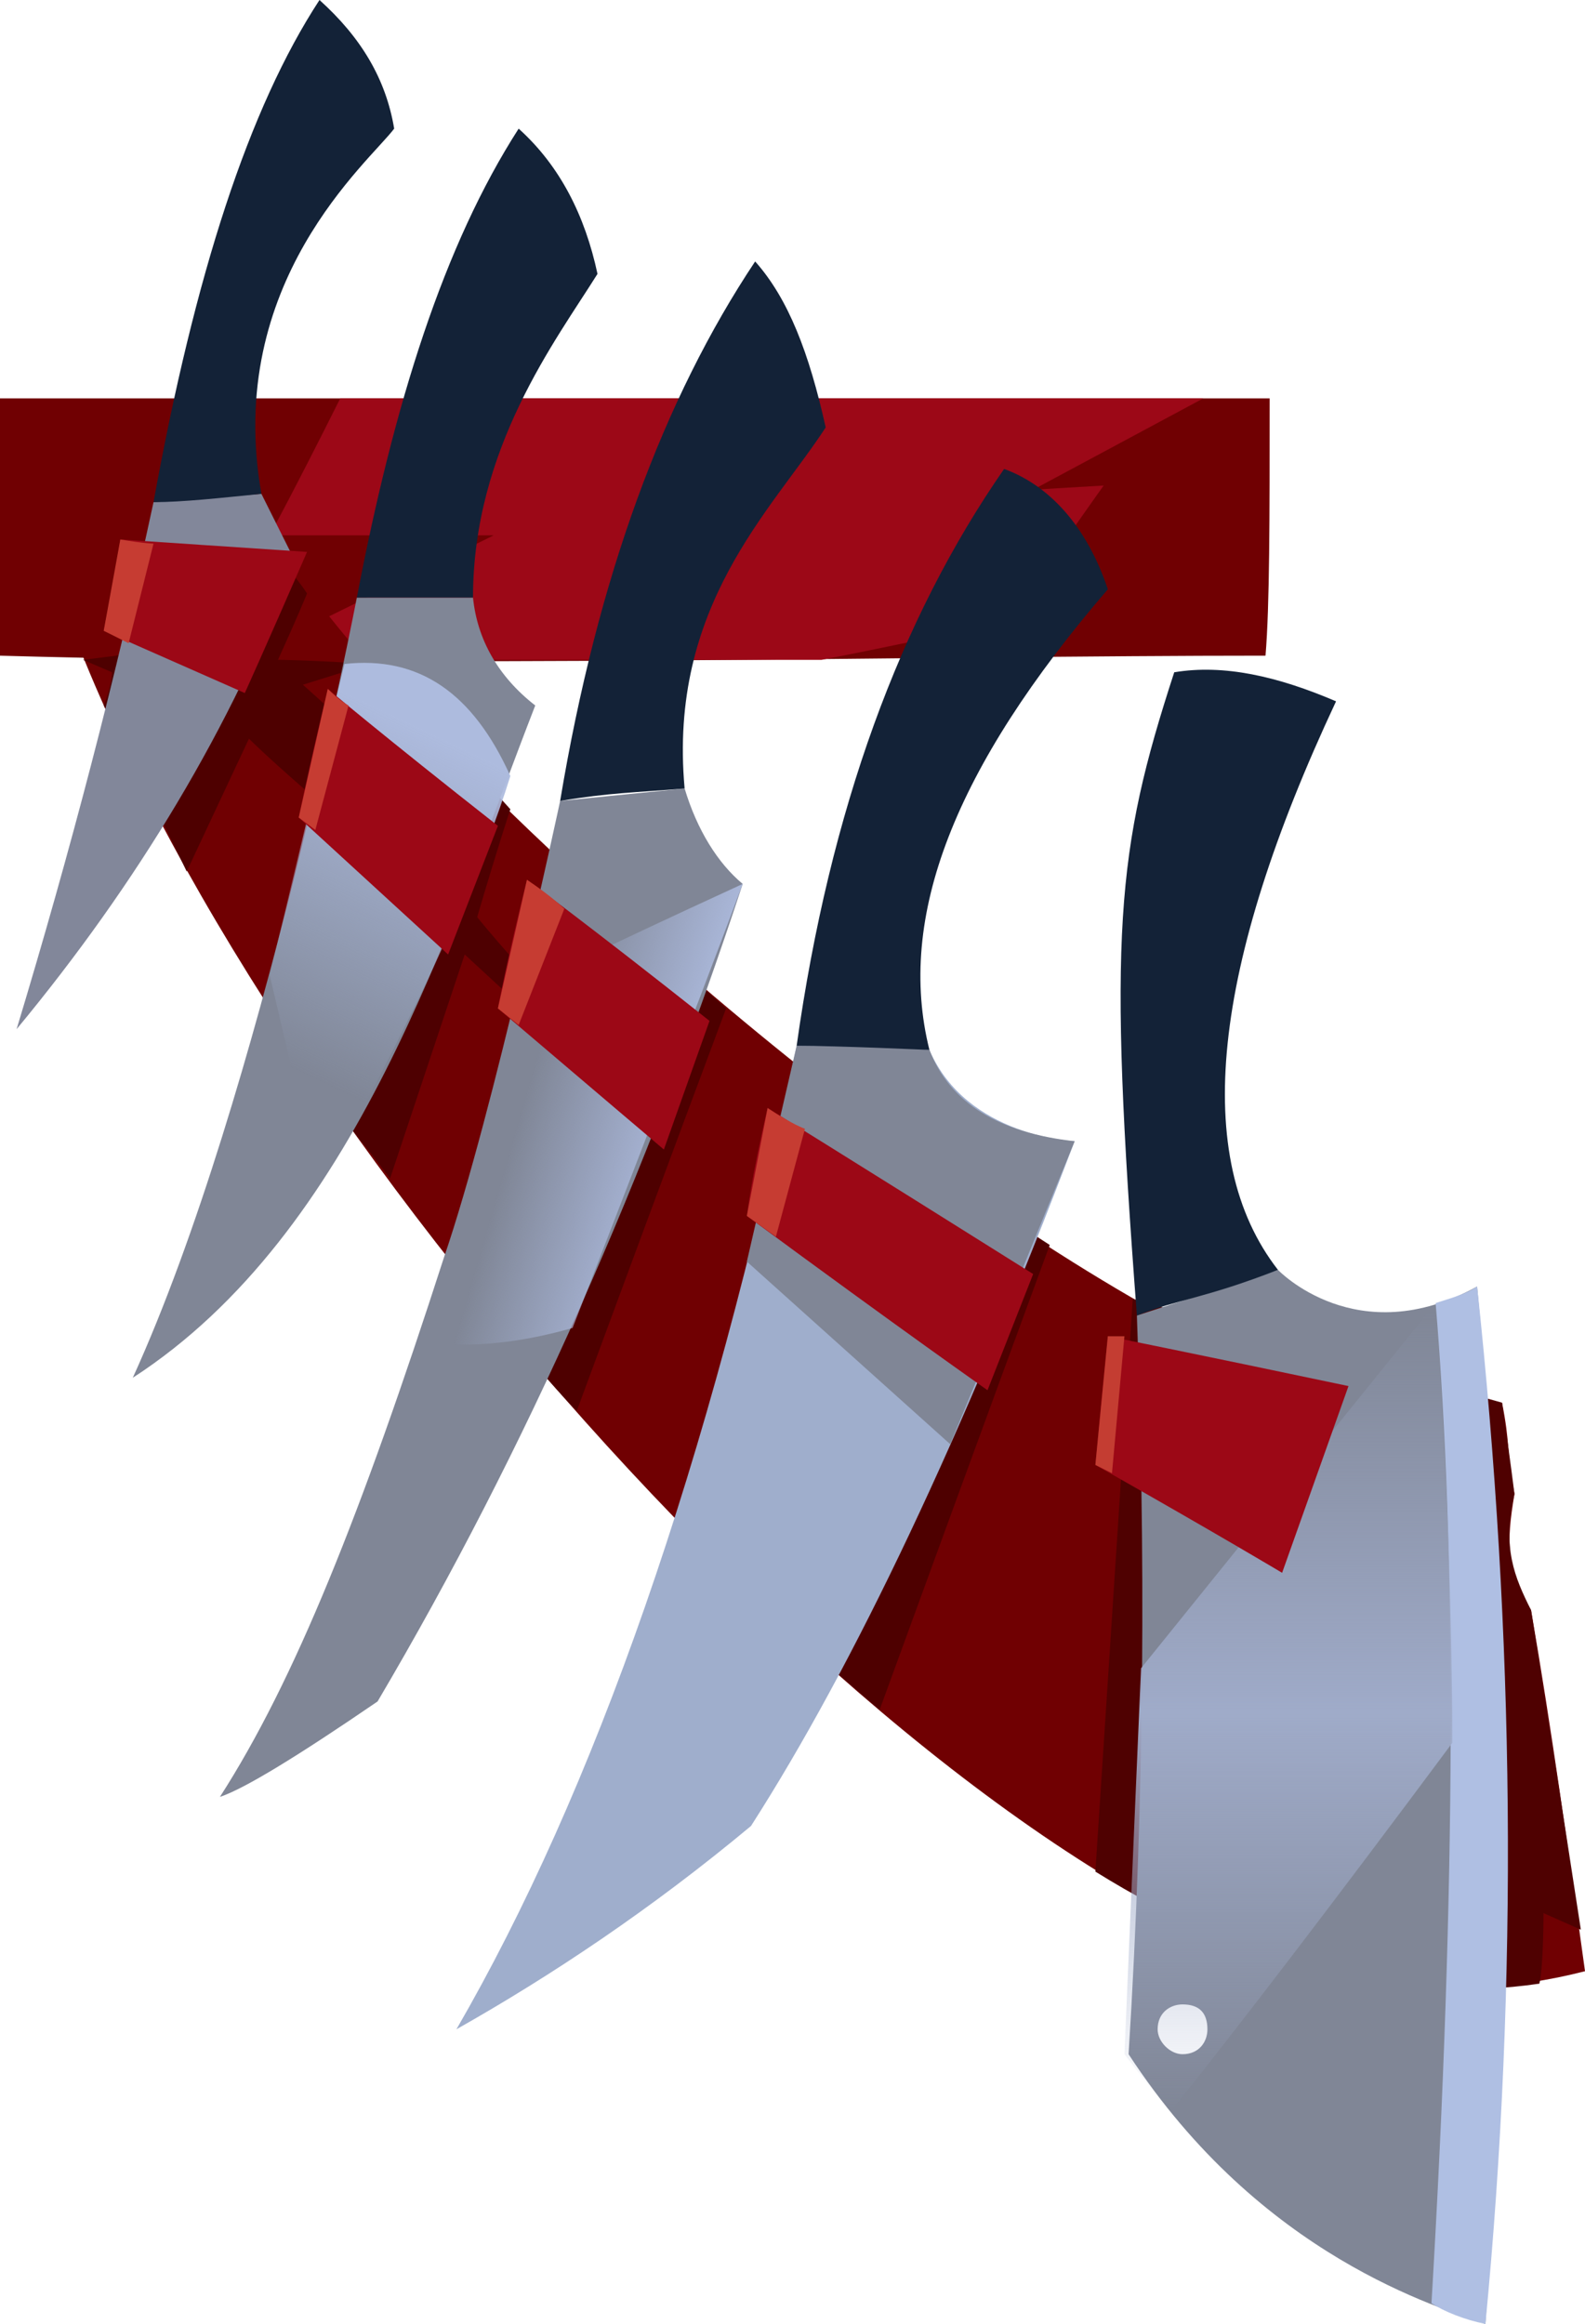 <?xml version="1.0" encoding="UTF-8" standalone="no"?>
<svg
   width="382"
   height="560"
   viewBox="0 0 382 560"
   version="1.1"
   id="svg55"
   sodipodi:docname="cb-layer-1069.svg"
   xmlns:inkscape="http://www.inkscape.org/namespaces/inkscape"
   xmlns:sodipodi="http://sodipodi.sourceforge.net/DTD/sodipodi-0.dtd"
   xmlns="http://www.w3.org/2000/svg"
   xmlns:svg="http://www.w3.org/2000/svg">
  <sodipodi:namedview
     id="namedview57"
     pagecolor="#ffffff"
     bordercolor="#666666"
     borderopacity="1.0"
     inkscape:pageshadow="2"
     inkscape:pageopacity="0.0"
     inkscape:pagecheckerboard="0" />
  <defs
     id="defs19">
    <linearGradient
       x1="195.855"
       y1="235.22"
       x2="153.053"
       y2="217.54"
       id="id-90838"
       gradientTransform="scale(0.838,1.193)"
       gradientUnits="userSpaceOnUse">
      <stop
         stop-color="#AEBCDF"
         offset="0%"
         id="stop2" />
      <stop
         stop-color="#AEBDE3"
         offset="100%"
         stop-opacity="0"
         id="stop4" />
    </linearGradient>
    <linearGradient
       x1="487.826"
       y1="201.738"
       x2="487.826"
       y2="324.613"
       id="id-90839"
       gradientTransform="scale(0.636,1.571)"
       gradientUnits="userSpaceOnUse">
      <stop
         stop-color="#9FABC9"
         offset="0%"
         stop-opacity="0"
         id="stop7" />
      <stop
         stop-color="#9FABC9"
         offset="50%"
         id="stop9" />
      <stop
         stop-color="#9FABC9"
         offset="100%"
         stop-opacity="0"
         id="stop11" />
    </linearGradient>
    <linearGradient
       x1="143.832"
       y1="118.344"
       x2="130.14"
       y2="180.817"
       id="id-90840"
       gradientTransform="scale(0.678,1.476)"
       gradientUnits="userSpaceOnUse">
      <stop
         stop-color="#ADBBDE"
         offset="0%"
         id="stop14" />
      <stop
         stop-color="#AEBFE2"
         offset="100%"
         stop-opacity="0"
         id="stop16" />
    </linearGradient>
  </defs>
  <g
     transform="translate(0,-1)"
     id="id-90841">
    <path
       d="m 0,97 c 0,0 306,0 306,0 0,29 0,50 -1,62 -82,0 -198,3 -305,0 0,-27 0,-62 0,-62 z"
       fill="#700002"
       id="id-90842" />
    <path
       d="m 82,97 c -11,22 -17,33 -17,33 h 54 l -61,30 c 94,0 140,0 140,0 31,-6 46,-10 46,-10 14,-21 22,-32 22,-32 l -17,1 41,-22 C 151,97 82,97 82,97 Z"
       fill="#9c0817"
       id="id-90843" />
    <path
       d="m 3,98 c 22,0 31,0 50,0 0,30 53,86 112,137 75,65 164,120 197,104 2,10 1,11 3,22 -2,12 -2,18 4,28 5,29 9,58 13,87 -35,9 -71,3 -109,-19 C 159,391 16,208 3,98 Z"
       fill="#700002"
       id="id-90844" />
    <path
       d="m 371,479 c 1,-4 1,-17 1,-17 l 9,4 c -4,-26 -8,-52 -12,-77 -4,-8 -7,-15 -4,-28 -1,-8 -2,-15 -3,-22 l -89,-25 -9,138 c 37,23 73,32 107,27 z"
       fill="#4f0101"
       id="id-90845" />
    <path
       d="m 28,159 43,-19 c 0,0 1,1 3,4 0,0 -2,5 -7,16 0,0 7,0 22,1 0,0 -16,5 -16,5 9,8 14,13 14,13 -5,11 -8,17 -8,17 C 66,185 60,179 60,179 L 45,211 C 32,184 25,171 25,171 c 2,-5 2,-8 2,-8 l -7,-3 z"
       fill="#4e0000"
       id="id-90846" />
    <path
       d="m 37,122 c 13,-1 26,-2 26,-2 4,8 7,14 8,16 C 56,176 33,214 4,249 17,206 28,164 37,122 Z"
       fill="#82879a"
       id="id-90847" />
    <path
       d="m 128,237 c -9,-10 -13,-15 -13,-15 5,-17 8,-26 8,-26 -9,-10 -14,-15 -14,-15 -20,56 -31,84 -31,84 11,13 16,20 16,20 12,-36 18,-54 18,-54 l 13,12 c 2,-4 3,-6 3,-6 z"
       fill="#4e0001"
       id="id-90848" />
    <path
       d="m 29,131 c 30,2 45,3 45,3 -10,23 -15,34 -15,34 L 25,153 c 3,-15 4,-22 4,-22 z"
       fill="#9c0816"
       id="id-90849" />
    <path
       d="m 32,333 c 31,-68 54,-188 54,-188 19,0 28,0 28,0 1,10 6,19 15,26 -21,54 -43,127 -97,162 z"
       fill="#808696"
       id="id-90850" />
    <path
       d="m 139,341 c 24,-65 36,-97 36,-97 -17,-15 -25,-23 -25,-23 l -31,97 c 13,16 20,23 20,23 z"
       fill="#4e0000"
       id="id-90851" />
    <path
       d="m 53,434 c 18,-28 34,-68 54,-130 12,-35 28,-110 28,-110 20,-2 30,-3 30,-3 3,10 8,18 14,23 -23,70 -52,136 -88,197 -19,13 -32,21 -38,23 z"
       fill="#808696"
       id="id-90852" />
    <path
       d="m 212,413 c 27,-74 41,-112 41,-112 -14,-9 -21,-14 -21,-14 l -42,107 c 15,13 22,19 22,19 z"
       fill="#4e0000"
       id="id-90853" />
    <path
       d="m 192,253 c 14,0 18,0 32,1 9,21 35,22 35,22 -27,71 -53,126 -78,165 -24,20 -48,36 -71,49 33,-57 61,-136 82,-237 z"
       fill="#9faecc"
       id="id-90854" />
    <path
       d="m 308,307 c 0,0 19,20 48,4 8,88 10,129 2,250 -11,-4 -54,-16 -86,-65 4,-64 4,-123 2,-178 v 0 z m -23,177 c -3,0 -6,2 -6,6 0,3 3,6 6,6 4,0 6,-3 6,-6 0,-4 -2,-6 -6,-6 z"
       fill="#808696"
       id="id-90855" />
    <path
       d="m 229,349 -49,-44 12,-52 c 11,0 22,0 32,1 5,13 17,20 35,22 -20,49 -30,73 -30,73 z"
       fill="#808696"
       id="id-90856" />
    <path
       d="m 185,268 c -4,17 -5,26 -5,26 38,28 58,42 58,42 l 11,-28 c -43,-27 -64,-40 -64,-40 z"
       fill="#9c0816"
       id="id-90857" />
    <path
       d="m 37,132 -6,24 -6,-3 4,-22 c 6,1 8,1 8,1 z"
       fill="#c63c32"
       id="id-90858" />
    <path
       d="m 179,214 c -37,17 -55,26 -55,26 -7,33 -14,60 -23,84 10,2 23,1 37,-3 28,-72 41,-107 41,-107 z"
       fill="url(#id-90838)"
       id="id-90859"
       style="fill:url(#id-90838)" />
    <path
       d="m 194,273 -7,26 -7,-5 5,-26 c 6,4 9,5 9,5 z"
       fill="#c63c32"
       id="id-90860" />
    <path
       d="m 346,315 c 5,60 5,140 -1,241 3,2 8,4 13,5 8,-83 7,-166 -2,-250 -3,2 -7,3 -10,4 z"
       fill="#afbfe3"
       id="id-90861" />
    <path
       d="m 127,213 c -5,20 -7,31 -7,31 27,23 40,34 40,34 l 11,-31 c -29,-23 -44,-34 -44,-34 z"
       fill="#9c0816"
       id="id-90862" />
    <path
       d="m 350,421 c -29,39 -52,69 -68,89 -8,-10 -11,-14 -11,-14 l 4,-93 71,-88 c 3,43 4,78 4,106 z"
       fill="url(#id-90839)"
       id="id-90863"
       style="fill:url(#id-90839)" />
    <path
       d="m 267,323 c -2,20 -3,31 -3,31 30,17 45,26 45,26 l 16,-45 c -38,-8 -58,-12 -58,-12 z"
       fill="#9c0816"
       id="id-90864" />
    <path
       d="m 83,161 c 18,-2 31,7 40,27 -13,42 -46,99 -46,99 L 65,236 c 12,-50 18,-75 18,-75 z"
       fill="url(#id-90840)"
       id="id-90865"
       style="fill:url(#id-90840)" />
    <path
       d="m 79,167 c -5,21 -7,31 -7,31 24,22 36,33 36,33 l 12,-31 C 92,178 79,167 79,167 Z"
       fill="#9c0816"
       id="id-90866" />
    <path
       d="m 84,171 -8,30 -4,-3 7,-31 c 3,3 5,4 5,4 z"
       fill="#c63c32"
       id="id-90867" />
    <path
       d="m 37,122 c 7,0 16,-1 26,-2 C 54,69 89,40 95,32 93,20 87,10 77,1 60,27 47,67 37,122 Z"
       fill="#132237"
       id="id-90868" />
    <path
       d="m 271,323 -3,33 -4,-2 3,-31 c 3,0 4,0 4,0 z"
       fill="#c43d32"
       id="id-90869" />
    <path
       d="m 86,145 c 9,0 17,0 28,0 0,-36 20,-62 30,-78 C 141,53 135,41 125,32 107,60 95,98 86,145 Z"
       fill="#132237"
       id="id-90870" />
    <path
       d="m 136,220 -11,28 -5,-4 7,-31 c 6,4 9,7 9,7 z"
       fill="#c63c32"
       id="id-90871" />
    <path
       d="m 135,194 c 12,-2 18,-2 30,-3 -4,-44 21,-67 34,-87 -4,-18 -9,-31 -17,-40 -22,33 -38,76 -47,130 z"
       fill="#132237"
       id="id-90872" />
    <path
       d="m 192,253 c 10,0 32,1 32,1 -8,-32 6,-68 43,-111 -5,-15 -14,-25 -25,-29 -25,36 -42,82 -50,139 z"
       fill="#132237"
       id="id-90873" />
    <path
       d="m 308,307 c -18,7 -24,7 -34,11 -7,-92 -5,-112 9,-155 12,-2 25,1 39,7 -30,64 -35,110 -14,137 z"
       fill="#132237"
       id="id-90874" />
  </g>
</svg>
